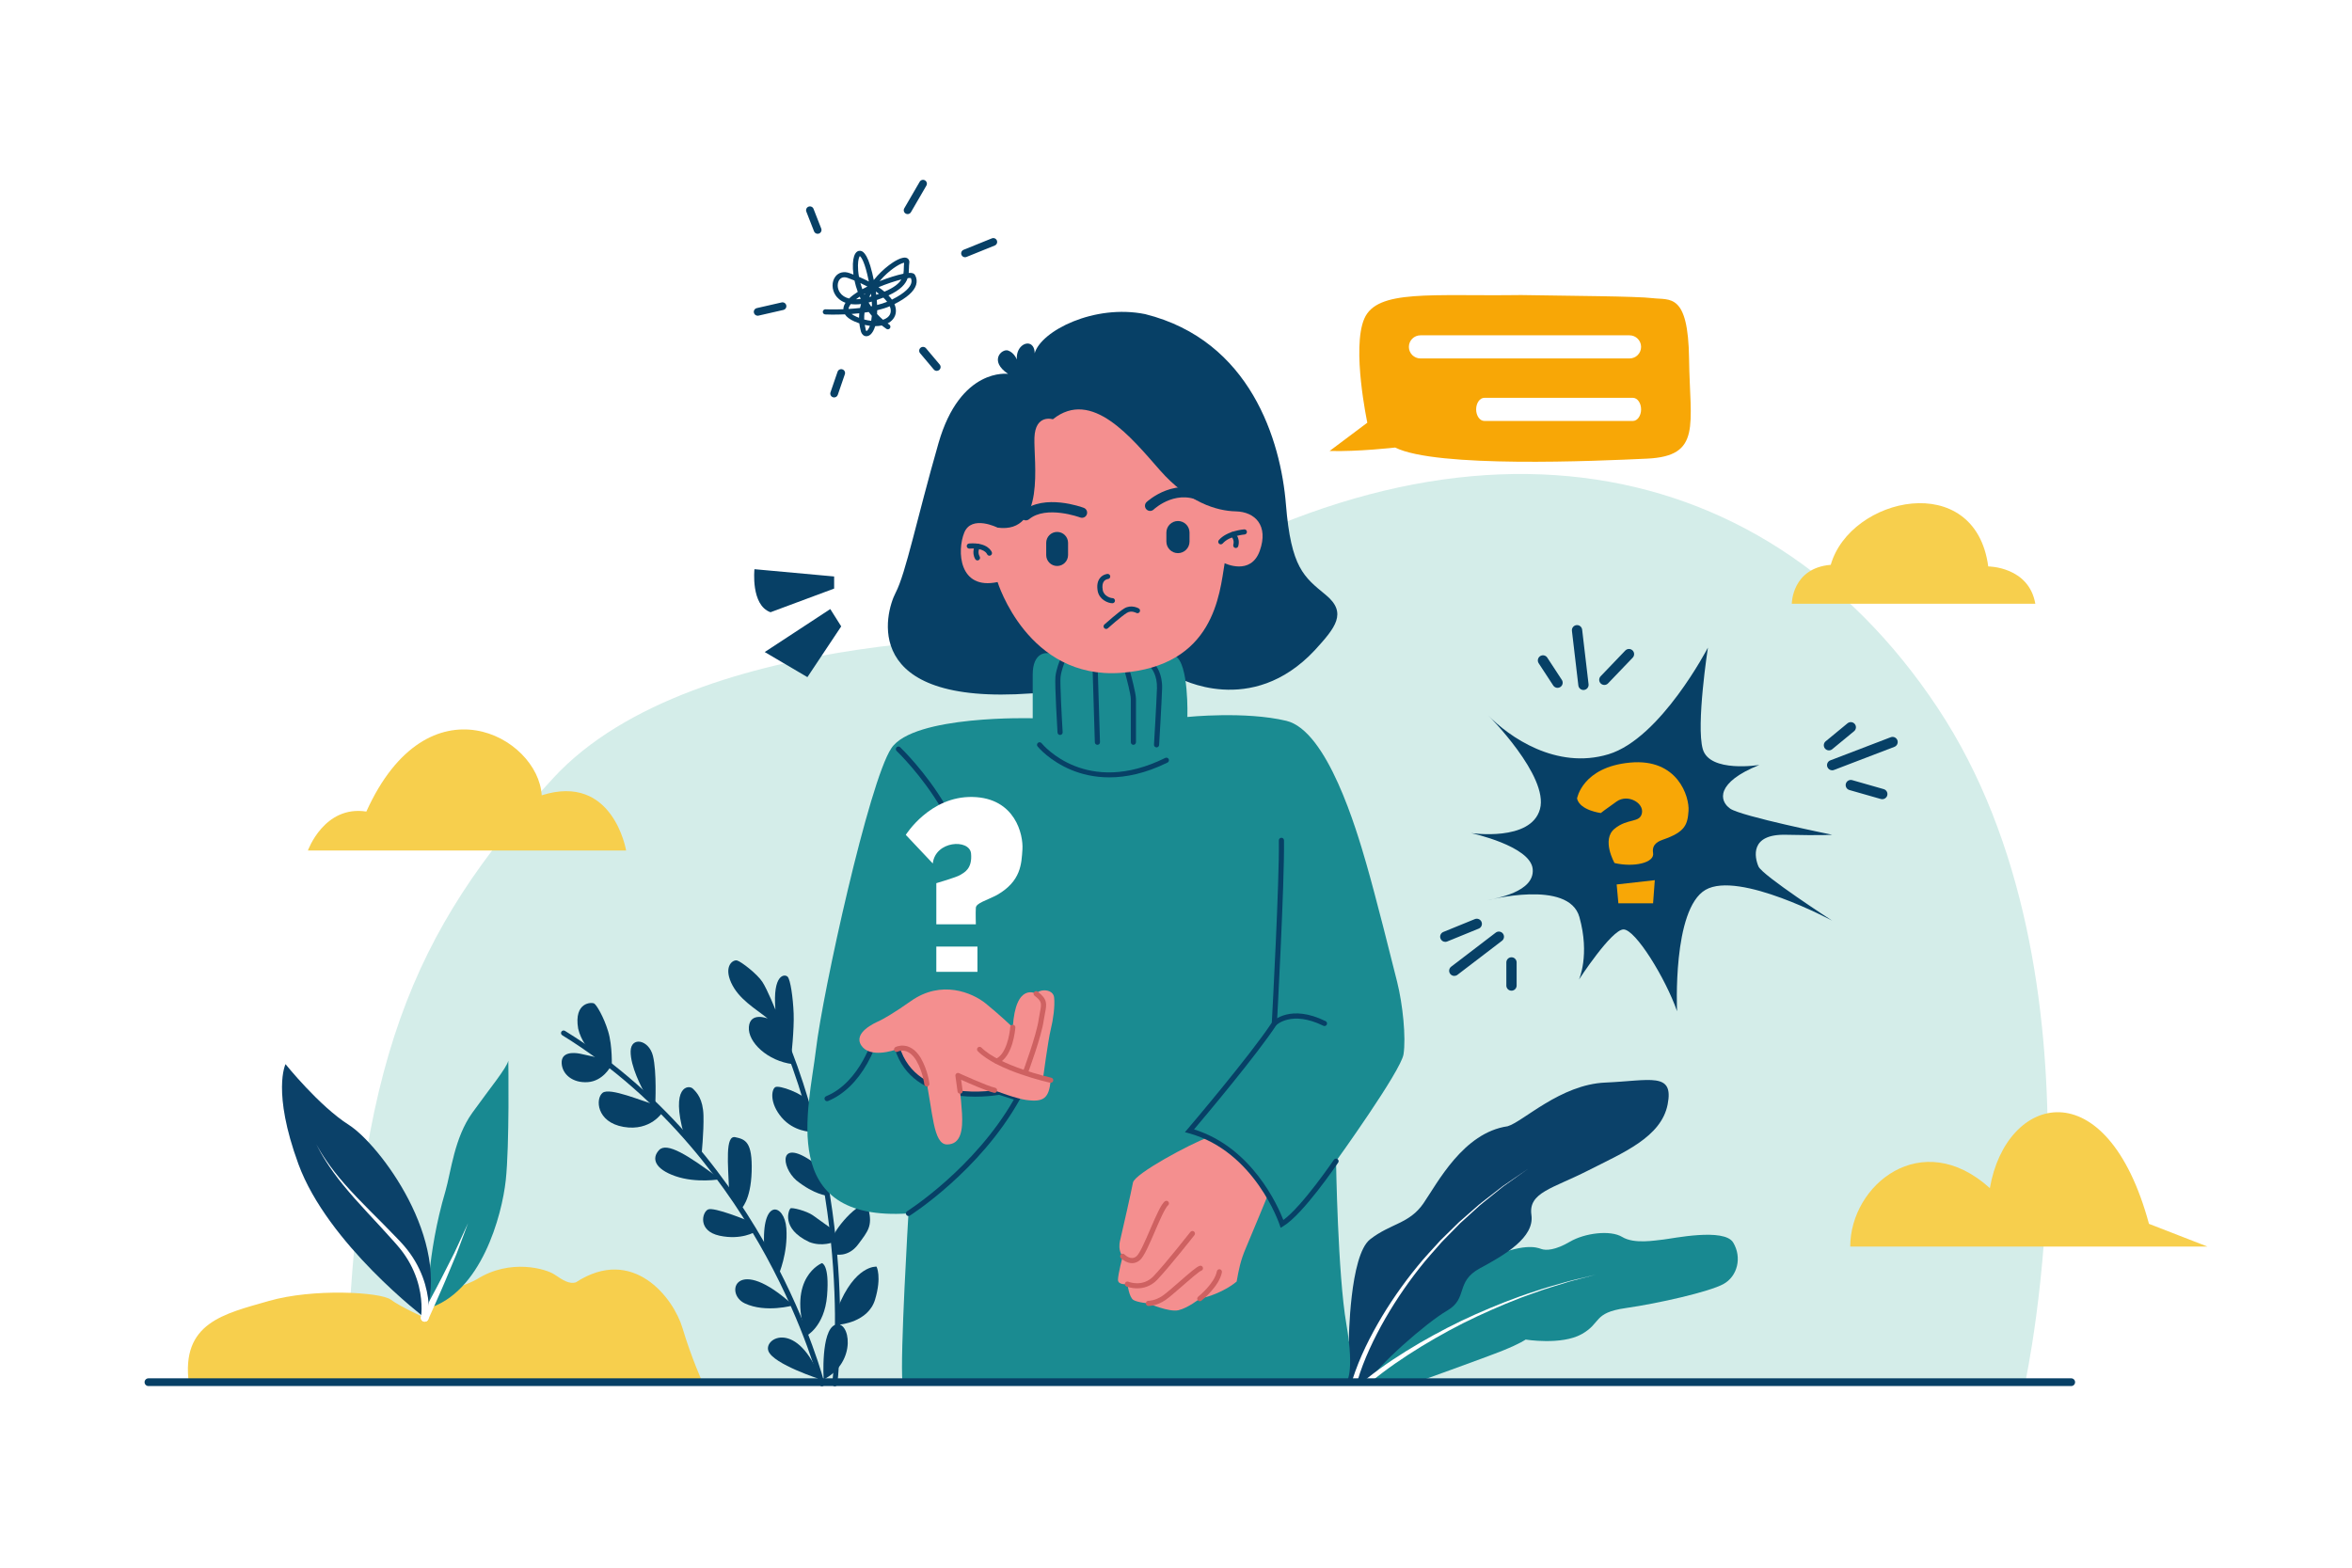 <?xml version="1.0" encoding="utf-8"?>
<!-- Generator: Adobe Illustrator 27.5.0, SVG Export Plug-In . SVG Version: 6.00 Build 0)  -->
<svg version="1.1" xmlns="http://www.w3.org/2000/svg" xmlns:xlink="http://www.w3.org/1999/xlink" x="0px" y="0px"
	 viewBox="0 0 750 500" style="enable-background:new 0 0 750 500;" xml:space="preserve">
<g id="BACKGROUND">
	<rect style="fill:#FFFFFF;" width="750" height="500"/>
</g>
<g id="OBJECTS">
	<g>
		<g>
			<path style="fill:#D4EDE9;" d="M645.714,441.325c0,0,28.69-130.436-27.87-215.604c-56.559-85.167-157.285-100.935-265.124-28.705
				l-15.623,6.245c0,0-115.168-4.508-160.661,44.879c-45.493,49.387-62.706,91.328-65.985,192.152L645.714,441.325z"/>
		</g>
		<g>
			<g>
				<g>
					<path style="fill:#F7CF4D;" d="M224.209,441.325c0,0-3.714-8.138-6.583-17.769c-2.869-9.632-15.779-26.435-34.018-14.55
						c-2.049,0.615-4.099-0.68-6.762-2.492c-2.664-1.811-14.14-5.226-24.796,1.502c-6.558,3.654-15.164,3.654-16.599,12.261
						c0,0-7.582-3.362-10.861-5.779c-3.279-2.418-24.796-3.647-38.936,0.451c-14.14,4.099-28.075,6.849-25.411,26.376H224.209z"/>
				</g>
				<g>
					<path style="fill:#188991;" d="M136.35,417.339c0,0-0.384-16.87,5.711-37.5c1.791-6.285,2.816-16.941,8.554-24.933
						s10.861-14.14,11.476-16.599c0,0,0.41,26.978-0.82,38.182C160.042,387.694,153.439,412.351,136.35,417.339z"/>
				</g>
				<g>
					<path style="fill:#FFFFFF;" d="M134.351,419.727c0,0,0.249-0.456,0.685-1.253c0.435-0.797,1.061-1.935,1.785-3.307
						c0.73-1.371,1.581-2.971,2.494-4.685c0.929-1.707,1.838-3.568,2.784-5.413c0.938-1.849,1.876-3.698,2.757-5.432
						c0.431-0.871,0.804-1.731,1.181-2.538c0.371-0.809,0.723-1.574,1.047-2.281c1.3-2.831,2.166-4.717,2.166-4.717
						s-0.724,1.945-1.81,4.863c-0.272,0.73-0.567,1.522-0.879,2.359c-0.317,0.835-0.627,1.728-0.994,2.63
						c-0.751,1.798-1.551,3.715-2.352,5.633c-0.81,1.914-1.582,3.848-2.385,5.624c-0.787,1.784-1.521,3.451-2.15,4.878
						c-0.624,1.433-1.165,2.611-1.539,3.438c-0.375,0.828-0.589,1.3-0.589,1.3c-0.281,0.619-1.01,0.893-1.629,0.612
						c-0.619-0.28-0.893-1.009-0.612-1.628C134.321,419.784,134.337,419.753,134.351,419.727z"/>
				</g>
				<g>
					<path style="fill:#0B4169;" d="M135.451,420.277c0,0-30.97-23.538-40.302-49.023c-8.47-23.132-4.099-31.853-4.099-31.853
						s10.656,13.319,20.22,19.399C120.833,364.879,144.33,395.618,135.451,420.277z"/>
				</g>
				<g>
					<path style="fill:#FFFFFF;" d="M134.236,420.092c0,0,0.008-0.054,0.024-0.157c0.014-0.114,0.034-0.285,0.062-0.508
						c0.047-0.455,0.098-1.137,0.106-2.014c0.018-1.75-0.143-4.292-0.879-7.244c-0.727-2.949-2.074-6.292-4.198-9.485
						c-1.053-1.619-2.301-3.108-3.693-4.66c-1.361-1.547-2.767-3.081-4.187-4.624c-2.843-3.075-5.722-6.132-8.329-9.083
						c-1.306-1.474-2.536-2.929-3.681-4.326c-0.56-0.708-1.105-1.397-1.633-2.063c-0.507-0.681-0.998-1.339-1.47-1.971
						c-0.912-1.285-1.737-2.47-2.412-3.558c-0.708-1.065-1.234-2.052-1.707-2.838c-0.451-0.799-0.768-1.448-1.001-1.88
						c-0.228-0.435-0.35-0.667-0.35-0.667s0.13,0.227,0.374,0.654c0.25,0.423,0.588,1.059,1.068,1.84
						c0.5,0.768,1.06,1.731,1.805,2.767c0.711,1.058,1.575,2.208,2.529,3.453c0.492,0.611,1.004,1.247,1.533,1.906
						c0.549,0.643,1.116,1.308,1.699,1.992c1.189,1.347,2.464,2.749,3.817,4.168c2.702,2.842,5.682,5.784,8.642,8.759
						c1.474,1.488,2.957,2.992,4.377,4.492c1.418,1.466,2.848,3.047,3.998,4.686c2.359,3.276,3.927,6.776,4.819,9.897
						c0.904,3.125,1.18,5.852,1.231,7.762c0.027,0.957,0,1.715-0.035,2.239c-0.022,0.267-0.04,0.47-0.051,0.608
						c-0.018,0.149-0.027,0.225-0.027,0.225c-0.08,0.675-0.692,1.157-1.366,1.076c-0.674-0.08-1.156-0.692-1.076-1.366
						c0.002-0.013,0.003-0.026,0.006-0.039L134.236,420.092z"/>
				</g>
			</g>
			<g>
				<g>
					<path style="fill:#188991;" d="M450.42,441.325c0,0,23.264-8.343,28.846-10.597c5.582-2.254,7.221-3.484,7.221-3.484
						s11.408,1.846,17.829-1.707c6.421-3.553,3.551-6.831,14.071-8.334c10.52-1.503,26.64-5.191,31.149-7.65
						c4.508-2.459,6.012-8.471,3.143-13.252c-2.869-4.781-19.537-1.23-22.269-0.957c-2.732,0.274-9.29,1.502-13.115-0.82
						c-3.826-2.322-12.022-1.229-16.667,1.503c-4.645,2.732-7.651,2.869-9.154,2.322c-1.503-0.547-5.737-2.049-17.487,3.279
						c-11.75,5.328-40.849,35.383-40.849,35.383v3.825L450.42,441.325z"/>
				</g>
				<g>
					<path style="fill:#0B4169;" d="M430.111,427.727c0,0,0.226-27.327,6.784-32.45c6.558-5.123,12.5-4.918,17.009-11.476
						c4.508-6.558,12.705-22.542,26.845-24.591c4.918-1.434,16.804-13.32,31.149-13.935c14.345-0.615,21.927-3.484,19.878,6.967
						c-2.049,10.451-14.14,15.369-25.411,21.107c-11.271,5.738-19.058,6.967-18.033,14.14c1.025,7.172-8.402,12.705-16.394,17.009
						c-7.992,4.303-3.689,9.569-10.451,13.494c-6.763,3.925-22.747,17.996-25.001,22.846
						C436.486,440.838,419.024,445.217,430.111,427.727z"/>
				</g>
				<g>
					<path style="fill:#FFFFFF;" d="M431.253,440.081c2.289-7.207,5.654-13.849,9.46-20.245c3.84-6.366,8.201-12.406,13.018-18.052
						c1.197-1.417,2.486-2.754,3.724-4.135l1.874-2.055l1.983-1.95l3.971-3.892l4.182-3.661l2.09-1.83
						c0.706-0.598,1.456-1.145,2.181-1.719l4.386-3.407c0.367-0.282,0.727-0.573,1.1-0.846l1.146-0.784l2.291-1.568l4.579-3.135
						l-4.52,3.219l-2.259,1.609l-1.129,0.804c-0.367,0.28-0.722,0.578-1.083,0.866l-4.316,3.482
						c-0.713,0.587-1.451,1.145-2.144,1.755l-2.051,1.864l-4.101,3.726l-3.884,3.95l-1.938,1.977l-1.828,2.079
						c-1.206,1.396-2.463,2.749-3.626,4.179c-4.685,5.7-8.901,11.775-12.586,18.147c-3.643,6.368-6.87,13.095-8.936,20.044
						l-0.018,0.06c-0.129,0.434-0.585,0.681-1.019,0.552c-0.434-0.129-0.681-0.585-0.552-1.019
						C431.25,440.092,431.252,440.084,431.253,440.081z"/>
				</g>
				<g>
					<path style="fill:#FFFFFF;" d="M435.883,439.67c5.318-4.258,10.967-7.905,16.782-11.314c5.826-3.374,11.796-6.496,17.949-9.214
						c6.154-2.706,12.394-5.229,18.797-7.267c3.169-1.115,6.418-1.977,9.642-2.911c1.605-0.494,3.25-0.837,4.879-1.241l4.894-1.175
						l-4.869,1.274c-1.619,0.436-3.255,0.812-4.848,1.339c-3.201,0.999-6.425,1.925-9.565,3.102
						c-6.346,2.163-12.515,4.805-18.586,7.623c-6.07,2.83-11.945,6.058-17.661,9.525c-5.689,3.488-11.267,7.265-16.344,11.502
						l-0.031,0.026c-0.348,0.29-0.865,0.243-1.155-0.104c-0.29-0.347-0.244-0.864,0.104-1.154
						C435.873,439.678,435.88,439.673,435.883,439.67z"/>
				</g>
			</g>
			<g>
				<g>
					<path style="fill:#074066;" d="M262.094,442.145c-0.367,0-0.702-0.248-0.795-0.62c-0.045-0.18-4.64-18.225-17.009-40.871
						c-11.403-20.878-31.937-50.051-65.007-70.476c-0.385-0.238-0.505-0.743-0.266-1.128c0.237-0.386,0.743-0.506,1.128-0.267
						c33.392,20.623,54.109,50.063,65.609,71.13c12.458,22.821,17.09,41.031,17.136,41.213c0.11,0.439-0.157,0.884-0.596,0.993
						C262.226,442.137,262.16,442.145,262.094,442.145z"/>
				</g>
				<g>
					<path style="fill:#074066;" d="M266.194,442.145c-0.034,0-0.068-0.002-0.103-0.007c-0.449-0.056-0.768-0.466-0.711-0.915
						c0.073-0.586,7.036-59.232-19.196-116.831c-0.188-0.411-0.006-0.898,0.406-1.086c0.41-0.19,0.897-0.006,1.086,0.407
						c26.431,58.035,19.404,117.123,19.33,117.713C266.954,441.842,266.601,442.145,266.194,442.145z"/>
				</g>
				<g>
					<path style="fill:#074066;" d="M261.726,439.969c0,0-15.205-4.869-16.709-9.104
						C243.514,426.631,254.39,420.793,261.726,439.969z"/>
				</g>
				<g>
					<path style="fill:#074066;" d="M262.641,439.969c0,0-0.956-15.661,3.689-17.437
						C270.974,420.756,273.571,434.318,262.641,439.969z"/>
				</g>
				<g>
					<path style="fill:#074066;" d="M257.03,426.136c0,0,5.885-2.92,6.704-12.893s-1.64-10.383-1.64-10.383
						S250.874,407.335,257.03,426.136z"/>
				</g>
				<g>
					<path style="fill:#074066;" d="M252.957,416.332c0,0-8.76,2.513-15.454-0.63C230.809,412.559,234.804,399.748,252.957,416.332z
						"/>
				</g>
				<g>
					<path style="fill:#074066;" d="M248.296,406.514c0,0,3.006-6.797,2.459-14.721c-0.547-7.924-8.083-10.03-7.048,6.119
						L248.296,406.514z"/>
				</g>
				<g>
					<path style="fill:#074066;" d="M240.79,392.881c0,0-4.38,2.737-11.348,1.234c-6.967-1.503-5.602-7.418-3.689-8.354
						c1.913-0.936,12.915,3.646,12.915,3.646L240.79,392.881z"/>
				</g>
				<g>
					<path style="fill:#074066;" d="M236.259,385.636c0,0,3.157-2.586,3.43-12.013c0.273-9.427-1.992-10.245-5.231-10.929
						c-3.24-0.684-2.318,8.404-1.959,17.385L236.259,385.636z"/>
				</g>
				<g>
					<path style="fill:#074066;" d="M229.641,376.101c0,0-7.575,1.346-14.27-0.976c-6.695-2.322-7.65-5.737-5.191-8.333
						C212.639,364.197,219.319,368.333,229.641,376.101z"/>
				</g>
				<g>
					<path style="fill:#074066;" d="M223.692,368.425c0,0,0.766-7.372,0.629-12.631c-0.137-5.259-2.12-7.377-3.417-8.607
						c-1.297-1.23-7.188-0.902-2.808,14.679L223.692,368.425z"/>
				</g>
				<g>
					<path style="fill:#074066;" d="M208.944,352.322c0,0,0.553-10.395-0.744-15.586c-1.298-5.191-7.036-6.217-7.104-1.435
						c-0.068,4.782,3.376,11.423,5.001,14.318L208.944,352.322z"/>
				</g>
				<g>
					<path style="fill:#074066;" d="M211.313,354.663c0,0-3.797,6.255-12.472,4.752c-8.675-1.503-9.016-9.017-6.694-10.861
						c2.322-1.844,12.76,2.756,16.797,3.769L211.313,354.663z"/>
				</g>
				<g>
					<path style="fill:#074066;" d="M195.07,340.2c0,0,0.287-6.539-1.147-11.252c-1.434-4.713-3.688-8.402-4.439-8.88
						c-0.752-0.478-6.558-0.547-5.123,7.992c0.888,3.894,3.541,6.817,3.541,6.817L195.07,340.2z"/>
				</g>
				<g>
					<path style="fill:#074066;" d="M194.675,340.2c0,0-2.39,4.595-7.24,4.937c-4.85,0.342-8.197-2.526-8.334-6.079
						c-0.137-3.553,3.688-3.416,5.806-3.006c2.118,0.41,6.562,1.473,6.562,1.473L194.675,340.2z"/>
				</g>
				<g>
					<path style="fill:#074066;" d="M267.717,422.464c0,0,9.133-0.699,11.318-7.966c2.185-7.268,0.478-10.512,0.478-10.512
						s-6.911-0.661-12.421,13.297L267.717,422.464z"/>
				</g>
				<g>
					<path style="fill:#074066;" d="M266.201,400.046c0,0,4.189,1.174,7.419-3.13c3.23-4.303,4.596-5.916,3.366-11.155
						c-1.23-5.239-10.943,6.181-11.312,8.805c-0.369,2.623,0,0.369,0,0.369L266.201,400.046z"/>
				</g>
				<g>
					<path style="fill:#074066;" d="M265.392,392.048c0,0-4.117-2.987-6.166-4.422c-2.049-1.435-6.694-2.602-7.172-2.223
						c-0.479,0.379-3.211,6.404,6.011,10.735c4.098,1.599,7.773,0,7.773,0L265.392,392.048z"/>
				</g>
				<g>
					<path style="fill:#074066;" d="M263.734,381.342c0,0-4.03-0.279-9.768-4.853c-4.986-4.369-5.807-13.932,5.738-5.531
						C267.696,377.517,263.734,381.342,263.734,381.342z"/>
				</g>
				<g>
					<path style="fill:#074066;" d="M258.679,360.986c0,0-5.533,0-9.426-4.576c-3.894-4.576-3.279-8.877-2.049-9.664
						c1.23-0.787,8.769,2.083,10.259,4.268C258.953,353.199,260.114,359.961,258.679,360.986z"/>
				</g>
				<g>
					<path style="fill:#074066;" d="M252.304,337.026c0,0,0.979-8.692,0.774-13.815c-0.205-5.123-1.024-10.724-1.912-11.681
						c-0.889-0.956-4.849-0.956-3.894,10.519c0,0-2.528-6.353-4.167-8.88c-1.639-2.527-6.762-6.489-8.06-6.831
						s-4.304,1.707-1.913,7.036c2.391,5.328,7.836,8.371,11.681,11.476c0,0-5.601-2.254-6.011,2.664
						c-0.41,4.918,6.071,10.929,13.999,11.886L252.304,337.026z"/>
				</g>
			</g>
		</g>
		<g>
			<g>
				<path style="fill:#F7CF4D;" d="M199.653,271.262H98.183c0,0,5.177-14.496,18.637-12.425
					c19.673-43.487,54.877-23.814,55.912-5.177C195.511,246.412,199.653,271.262,199.653,271.262z"/>
			</g>
			<g>
				<path style="fill:#F7CF4D;" d="M571.364,192.57h77.656c-2.071-11.907-15.014-11.907-15.014-11.907
					c-4.142-31.062-44.005-22.261-50.217-0.518C571.364,181.181,571.364,192.57,571.364,192.57z"/>
			</g>
			<g>
				<path style="fill:#F7CF4D;" d="M590.002,397.581h113.895l-18.637-7.248c-13.46-49.7-45.558-41.416-50.735-11.389
					C612.781,359.271,590.002,377.909,590.002,397.581z"/>
			</g>
		</g>
	</g>
	<g>
		<g>
			<g>
				<path style="fill:#074066;" d="M534.781,322.528c0,0-1.571-32.583,9.085-38.731c10.656-6.148,40.37,9.836,40.37,9.836
					s-22.269-14.413-23.498-17.282c-1.229-2.869-2.869-10.382,8.744-10.109c11.613,0.273,14.755-0.007,14.755-0.007
					s-28.963-5.868-32.515-8.327c-3.552-2.459-4.644-8.334,9.291-13.935c0,0-15.849,2.596-18.034-5.055
					c-2.185-7.65,1.64-32.378,1.64-32.378s-15.028,28.962-31.695,34.018c-16.667,5.055-31.831-5.601-38.389-12.432
					c0,0,19.399,19.399,16.53,29.919c-2.869,10.52-21.995,7.651-21.995,7.651s18.99,4.098,19.673,11.476
					c0.683,7.377-11.75,9.29-14.482,9.973c0,0,25.957-6.831,29.372,5.328c3.416,12.159-0.136,19.946-0.136,19.946
					s10.382-15.984,14.208-15.984C521.529,296.434,531.094,312.008,534.781,322.528z"/>
			</g>
			<g>
				<g>
					<polygon style="fill:#F8A706;" points="516.065,288.1 527.131,288.1 527.678,280.723 515.518,282.09 					"/>
				</g>
				<g>
					<path style="fill:#F8A706;" d="M514.836,275.258c0,0-4.234-7.445,0-10.929c4.235-3.484,8.128-1.742,8.743-5.021
						s-4.542-6.148-8.06-3.689c-3.518,2.459-5.055,3.689-5.055,3.689s-6.66-0.824-7.582-4.613c0,0,1.639-10.039,16.906-11.474
						c15.267-1.434,18.956,10.964,18.648,15.369c-0.307,4.406-1.025,6.763-8.197,9.222c-0.717,0.307-3.654,1.093-3.108,4.235
						C527.678,275.19,520.983,276.693,514.836,275.258z"/>
				</g>
			</g>
			<g>
				<g>
					<path style="fill:#074066;" d="M600.221,254.904c-0.149,0-0.301-0.021-0.451-0.064l-10.041-2.869
						c-0.87-0.249-1.374-1.156-1.125-2.027c0.249-0.87,1.156-1.376,2.027-1.126l10.041,2.869c0.87,0.249,1.374,1.156,1.125,2.027
						C601.591,254.434,600.934,254.904,600.221,254.904z"/>
				</g>
				<g>
					<path style="fill:#074066;" d="M584.236,245.681c-0.66,0-1.281-0.401-1.531-1.053c-0.323-0.846,0.099-1.794,0.945-2.117
						l19.263-7.377c0.841-0.324,1.792,0.098,2.117,0.945c0.323,0.846-0.099,1.794-0.945,2.117l-19.263,7.377
						C584.63,245.646,584.431,245.681,584.236,245.681z"/>
				</g>
				<g>
					<path style="fill:#074066;" d="M583.212,239.328c-0.473,0-0.942-0.204-1.266-0.597c-0.576-0.699-0.476-1.732,0.223-2.308
						l6.967-5.738c0.698-0.575,1.732-0.475,2.308,0.223c0.576,0.699,0.476,1.732-0.223,2.308l-6.967,5.738
						C583.949,239.206,583.579,239.328,583.212,239.328z"/>
				</g>
				<g>
					<path style="fill:#074066;" d="M511.59,218.46c-0.408,0-0.816-0.151-1.134-0.456c-0.654-0.626-0.676-1.664-0.05-2.318
						l7.855-8.197c0.628-0.654,1.665-0.675,2.318-0.049c0.654,0.626,0.676,1.664,0.05,2.318l-7.855,8.197
						C512.451,218.29,512.021,218.46,511.59,218.46z"/>
				</g>
				<g>
					<path style="fill:#074066;" d="M504.928,220.065c-0.82,0-1.527-0.614-1.626-1.448l-2.049-17.419
						c-0.106-0.899,0.537-1.714,1.437-1.82c0.894-0.105,1.713,0.537,1.82,1.436l2.049,17.419c0.106,0.899-0.537,1.714-1.437,1.82
						C505.057,220.062,504.992,220.065,504.928,220.065z"/>
				</g>
				<g>
					<path style="fill:#074066;" d="M496.667,219.382c-0.535,0-1.059-0.261-1.374-0.742l-4.645-7.104
						c-0.496-0.758-0.283-1.774,0.475-2.269c0.758-0.496,1.774-0.283,2.269,0.475l4.645,7.104c0.496,0.758,0.283,1.774-0.475,2.269
						C497.285,219.296,496.974,219.382,496.667,219.382z"/>
				</g>
				<g>
					<path style="fill:#074066;" d="M460.872,300.397c-0.647,0-1.259-0.385-1.519-1.021c-0.343-0.838,0.06-1.796,0.898-2.137
						l10.041-4.099c0.838-0.346,1.796,0.06,2.137,0.898c0.343,0.838-0.06,1.796-0.898,2.137l-10.041,4.098
						C461.288,300.358,461.078,300.397,460.872,300.397z"/>
				</g>
				<g>
					<path style="fill:#074066;" d="M463.741,311.257c-0.493,0-0.981-0.222-1.303-0.644c-0.55-0.72-0.412-1.748,0.307-2.298
						l14.209-10.861c0.719-0.549,1.749-0.412,2.298,0.307c0.55,0.72,0.412,1.748-0.307,2.298l-14.209,10.861
						C464.439,311.148,464.088,311.257,463.741,311.257z"/>
				</g>
				<g>
					<path style="fill:#074066;" d="M481.978,315.971c-0.905,0-1.639-0.734-1.639-1.639v-7.377c0-0.905,0.734-1.639,1.639-1.639
						c0.905,0,1.639,0.734,1.639,1.639v7.377C483.618,315.237,482.884,315.971,481.978,315.971z"/>
				</g>
			</g>
		</g>
		<g>
			<g>
				<path style="fill:#F8A706;" d="M423.985,143.833l12.023-9.017c0,0-5.055-23.771-0.957-33.198
					c4.099-9.426,21.313-7.104,50.003-7.514c15.574,0.273,36.856,0.361,41.941,0.989c5.534,0.683,11.338-1.808,11.612,19.367
					s4.1,30.998-13.387,31.817c-16.458,0.771-67.216,3.02-80.331-3.538C444.887,142.74,432.865,144.107,423.985,143.833z"/>
			</g>
			<g>
				<path style="fill:#FFFFFF;" d="M449.259,110.635c0,2.037,1.651,3.689,3.689,3.689h66.67c2.037,0,3.689-1.651,3.689-3.689l0,0
					c0-2.037-1.651-3.689-3.689-3.689h-66.67C450.91,106.947,449.259,108.598,449.259,110.635L449.259,110.635z"/>
			</g>
			<g>
				<path style="fill:#FFFFFF;" d="M470.709,130.572c0,2.037,1.173,3.689,2.62,3.689h47.357c1.447,0,2.62-1.651,2.62-3.689l0,0
					c0-2.037-1.173-3.689-2.62-3.689h-47.357C471.882,126.884,470.709,128.535,470.709,130.572L470.709,130.572z"/>
			</g>
		</g>
	</g>
	<g>
		<g>
			<g>
				<path style="fill:#074066;" d="M375.828,216.172c0,0,23.156,12.91,43.444-8.812c6.558-7.172,10.451-11.886,3.484-17.624
					c-6.967-5.738-11.066-8.607-12.705-28.894s-11.271-52.256-44.879-60.658c-16.189-3.279-33.198,5.328-35.247,12.5
					c0,0,0.137-2.391-1.571-3.005c-1.707-0.615-4.371,1.298-4.098,4.986c0,0-0.82-2.186-2.801-2.869
					c-1.98-0.683-6.217,3.279,0,7.446c0,0-15.233-2.186-22.2,22.132c-6.967,24.318-10.383,41.395-13.662,47.679
					c-3.279,6.285-11.613,36.067,43.171,32.105C360.732,219.929,375.828,216.172,375.828,216.172z"/>
			</g>
			<g>
				<g>
					<path style="fill:#1A8B91;" d="M333.613,208.317c0,0-4.303-0.274-4.303,6.831c0,7.104,0,13.935,0,13.935
						s-37.979-1.093-45.083,9.563s-21.858,77.598-24.044,96.178c-2.186,18.58-12.568,54.921,29.509,52.188
						c0,0-2.733,45.629-1.913,53.826h141.535c0,0,2.732-2.731,0-18.579c-2.732-15.848-3.279-51.915-3.279-51.915
						s20.697-28.758,21.516-34.086c0.82-5.328-0.205-15.779-2.049-23.156c-1.844-7.377-6.763-27.05-9.836-37.706
						c-3.074-10.656-12.364-42.351-25.479-45.493c-13.115-3.142-31.559-1.229-31.559-1.229s0.547-17.351-3.962-19.468
						C370.159,207.087,333.613,208.317,333.613,208.317z"/>
				</g>
				<g>
					<path style="fill:#074066;" d="M368.801,238.372c-0.016,0-0.033,0-0.05-0.002c-0.452-0.027-0.796-0.415-0.769-0.867
						c0.008-0.135,0.813-13.564,0.947-18.009c0.123-4.087-1.68-6.21-1.698-6.231c-0.295-0.34-0.263-0.857,0.076-1.155
						c0.339-0.297,0.853-0.268,1.152,0.068c0.092,0.103,2.253,2.588,2.109,7.367c-0.135,4.469-0.941,17.922-0.949,18.058
						C369.592,238.037,369.231,238.372,368.801,238.372z"/>
				</g>
				<g>
					<path style="fill:#074066;" d="M361.415,237.552c-0.453,0-0.82-0.367-0.82-0.82v-13.798c0-1.366-1.261-6.242-1.747-8.006
						c-0.121-0.436,0.136-0.888,0.572-1.008c0.437-0.122,0.888,0.136,1.008,0.572c0.185,0.671,1.806,6.607,1.806,8.441v13.798
						C362.235,237.185,361.868,237.552,361.415,237.552z"/>
				</g>
				<g>
					<path style="fill:#074066;" d="M349.939,237.552c-0.441,0-0.805-0.351-0.819-0.794l-0.685-22.394
						c-0.014-0.453,0.342-0.831,0.794-0.845c0.459-0.037,0.831,0.341,0.845,0.794l0.685,22.394c0.014,0.453-0.342,0.83-0.794,0.844
						C349.956,237.552,349.947,237.552,349.939,237.552z"/>
				</g>
				<g>
					<path style="fill:#074066;" d="M338.038,234.41c-0.43,0-0.791-0.335-0.817-0.77c-0.039-0.634-0.943-15.538-0.664-17.906
						c0.283-2.41,1.351-4.965,1.397-5.073c0.175-0.417,0.654-0.616,1.073-0.437c0.417,0.175,0.613,0.656,0.438,1.073
						c-0.01,0.024-1.023,2.453-1.279,4.628c-0.217,1.846,0.412,13.341,0.672,17.614c0.028,0.452-0.316,0.84-0.768,0.868
						C338.071,234.41,338.054,234.41,338.038,234.41z"/>
				</g>
				<g>
					<path style="fill:#F48F8F;" d="M319.063,347.666c0,0-10.63,4.74-24.441-2.48c0,0-9.85-7.493-9.303-14.597
						c0.547-7.104,27.706,3.894,30.603,5.601C318.818,337.897,319.063,347.666,319.063,347.666z"/>
				</g>
				<g>
					<path style="fill:#074066;" d="M353.73,247.932c-4.907,0-8.963-1.067-12.062-2.347c-6.976-2.881-10.655-7.326-10.807-7.515
						c-0.286-0.351-0.233-0.866,0.117-1.152c0.349-0.286,0.866-0.234,1.153,0.116c0.576,0.703,14.403,17.089,39.44,4.702
						c0.405-0.201,0.897-0.035,1.098,0.371c0.201,0.406,0.034,0.897-0.371,1.098C365.22,246.707,358.987,247.932,353.73,247.932z"/>
				</g>
				<g>
					<path style="fill:#F48F8F;" d="M404.346,381.036c0,0-5.498,13.353-7.137,17.178c-1.639,3.826-2.186,6.694-2.869,10.519
						c0,0-4.235,3.826-11.749,5.465c0,0-3.826,3.006-6.831,3.689c-3.005,0.683-9.563-2.186-9.563-2.186s-3.417-0.273-4.782-1.093
						s-1.912-5.055-1.912-5.055s-3.006,0.411-3.006-1.366s1.503-7.514,1.503-7.514s-1.639-1.64-0.82-5.055
						c0.82-3.415,3.553-15.574,4.098-18.443c0.546-2.869,18.34-12.381,23.856-14.387
						C385.135,362.788,400.124,372.42,404.346,381.036z"/>
				</g>
				<g>
					<path style="fill:#074066;" d="M408.362,391.59l-0.32-0.976c-0.077-0.234-7.915-23.425-28.946-29.179l-1.245-0.341l0.837-0.981
						c0.199-0.234,19.898-23.378,26.868-33.956c0.186-3.428,2.435-45.27,2.241-58.126c-0.006-0.453,0.355-0.825,0.807-0.833
						c0.005,0,0.009,0,0.013,0c0.448,0,0.813,0.359,0.82,0.807c0.203,13.399-2.231,58.012-2.256,58.461l-0.012,0.219l-0.12,0.184
						c-6.114,9.351-22.449,28.794-26.294,33.342c18.459,5.747,26.712,24.351,28.477,28.889c6.056-4.416,16.022-19.063,16.127-19.217
						c0.255-0.375,0.765-0.471,1.139-0.219c0.375,0.255,0.472,0.764,0.219,1.139c-0.456,0.672-11.24,16.518-17.471,20.257
						L408.362,391.59z"/>
				</g>
				<g>
					<path style="fill:#074066;" d="M422.345,327.241c-0.121,0-0.244-0.026-0.36-0.084c-10.205-5.005-14.985-0.216-15.032-0.167
						c-0.314,0.326-0.832,0.337-1.159,0.022c-0.326-0.314-0.336-0.832-0.022-1.159c0.226-0.235,5.669-5.697,16.936-0.167
						c0.407,0.199,0.574,0.69,0.375,1.097C422.938,327.073,422.648,327.241,422.345,327.241z"/>
				</g>
				<g>
					<path style="fill:#074066;" d="M300.826,258.182c-0.282,0-0.556-0.145-0.708-0.406c-6.216-10.627-14.122-18.188-14.201-18.263
						c-0.328-0.312-0.342-0.831-0.03-1.159c0.312-0.328,0.83-0.342,1.159-0.03c0.08,0.077,8.15,7.788,14.488,18.625
						c0.229,0.391,0.097,0.893-0.294,1.121C301.109,258.146,300.966,258.182,300.826,258.182z"/>
				</g>
				<g>
					<path style="fill:#074066;" d="M289.693,387.831c-0.273,0-0.539-0.136-0.695-0.384c-0.241-0.384-0.124-0.889,0.259-1.13
						c0.215-0.135,21.415-13.603,34.032-35.617l-4.698-1.516c-2.589,0.447-27.468,4.204-33.271-14.739l-5.503-2.695
						c-0.453,1.409-1.467,4.216-3.225,7.351c-3.286,5.861-7.624,10.029-12.545,12.055c-0.419,0.17-0.898-0.028-1.07-0.446
						c-0.172-0.419,0.027-0.898,0.446-1.07c11.091-4.567,15.055-19.115,15.094-19.26l0.256-0.966l7.917,3.878l0.101,0.348
						c5.466,18.87,31.435,13.948,31.698,13.898l0.208-0.042l7.002,2.26l-0.486,0.872c-12.76,22.907-34.863,36.939-35.085,37.079
						C289.992,387.791,289.842,387.831,289.693,387.831z"/>
				</g>
				<g>
					<path style="fill:#F48F8F;" d="M322.957,327.651c0,0-4.303-4.098-8.607-7.582c-4.303-3.484-14.14-7.65-23.839-0.82
						c-5.191,3.689-9.017,5.874-10.246,6.421c-1.23,0.547-8.333,3.689-5.601,7.787c2.732,4.099,10.247,1.64,11.613,1.094
						c1.366-0.547,6.558-1.094,8.88,9.29c2.322,10.383,2.322,21.175,6.831,21.175c4.508,0,5.056-4.782,4.782-9.836
						c-0.274-5.054-1.23-12.022-1.23-12.022s15.847,6.831,21.585,7.65c5.738,0.82,7.378-0.547,7.924-6.285l-2.459-0.546
						c0,0,1.639-12.296,2.459-15.574c0.82-3.279,1.366-7.513,1.093-10.246c-0.273-2.733-4.508-2.869-5.738-1.23
						C330.403,316.927,323.845,313.101,322.957,327.651z"/>
				</g>
				<g>
					<path style="fill:#CE6161;" d="M361.003,402.874c-1.504,0-2.874-0.903-3.586-1.625c-0.318-0.322-0.315-0.841,0.007-1.159
						c0.321-0.318,0.84-0.314,1.158,0.006c0.219,0.219,2.176,2.077,3.886,0.519c1.051-0.96,2.781-4.984,4.308-8.534
						c2.089-4.857,3.442-7.879,4.623-8.9c0.342-0.296,0.861-0.259,1.156,0.085c0.296,0.343,0.258,0.86-0.085,1.156
						c-0.982,0.848-2.686,4.81-4.189,8.307c-1.747,4.063-3.397,7.899-4.708,9.097C362.736,402.588,361.848,402.874,361.003,402.874z
						"/>
				</g>
				<g>
					<path style="fill:#CE6161;" d="M362.605,410.903c-1.958,0-3.391-0.582-3.419-0.594c-0.418-0.174-0.614-0.655-0.44-1.073
						c0.175-0.417,0.655-0.613,1.072-0.439c0.203,0.082,4.603,1.828,8.038-1.789c3.823-4.024,11.654-13.982,11.733-14.082
						c0.279-0.355,0.793-0.419,1.151-0.138c0.355,0.279,0.418,0.795,0.138,1.151c-0.323,0.411-7.957,10.118-11.833,14.198
						C366.948,410.343,364.525,410.903,362.605,410.903z"/>
				</g>
				<g>
					<path style="fill:#CE6161;" d="M366.228,416.521c-0.029,0-0.047,0-0.054,0c-0.453-0.014-0.809-0.391-0.796-0.844
						c0.013-0.452,0.393-0.78,0.839-0.796c0.036,0.004,2.153,0.018,4.534-1.631c1.114-0.771,3.177-2.572,5.172-4.313
						c3.462-3.022,5.634-4.891,6.613-5.217c0.434-0.145,0.893,0.089,1.037,0.518c0.143,0.43-0.089,0.894-0.518,1.037
						c-0.716,0.239-3.802,2.931-6.053,4.897c-2.123,1.852-4.128,3.602-5.317,4.426C369.024,416.441,366.626,416.521,366.228,416.521
						z"/>
				</g>
				<g>
					<path style="fill:#CE6161;" d="M382.591,415.018c-0.242,0-0.482-0.107-0.644-0.311c-0.281-0.355-0.22-0.871,0.134-1.151
						c0.052-0.042,5.201-4.152,5.952-8.084c0.085-0.445,0.516-0.734,0.959-0.652c0.445,0.085,0.736,0.515,0.652,0.959
						c-0.867,4.535-6.315,8.88-6.546,9.063C382.948,414.961,382.769,415.018,382.591,415.018z"/>
				</g>
				<g>
					<path style="fill:#CE6161;" d="M335.049,345.343c-0.058,0-0.118-0.006-0.177-0.019c-0.682-0.15-16.77-3.744-23.082-10.057
						c-0.32-0.32-0.32-0.839,0-1.159c0.32-0.32,0.839-0.32,1.159,0c5.977,5.977,22.113,9.579,22.275,9.615
						c0.442,0.097,0.722,0.535,0.624,0.977C335.765,345.082,335.426,345.343,335.049,345.343z"/>
				</g>
				<g>
					<path style="fill:#CE6161;" d="M326.984,342.854c-0.095,0-0.192-0.017-0.287-0.052c-0.424-0.158-0.64-0.63-0.481-1.054
						c0.044-0.116,4.351-11.692,5.013-16.731c0.13-0.855,0.271-1.578,0.395-2.214c0.538-2.757,0.666-3.412-1.717-5.223
						c-0.361-0.274-0.431-0.788-0.157-1.148c0.274-0.361,0.788-0.431,1.149-0.157c3.196,2.428,2.89,3.996,2.335,6.842
						c-0.121,0.617-0.257,1.318-0.381,2.13c-0.685,5.208-4.921,16.592-5.101,17.074
						C327.629,342.651,327.317,342.854,326.984,342.854z"/>
				</g>
				<g>
					<path style="fill:#CE6161;" d="M317.799,339.286c-0.327,0-0.635-0.196-0.763-0.518c-0.167-0.421,0.039-0.897,0.46-1.064
						c3.326-1.317,4.479-7.744,4.642-10.109c0.031-0.452,0.431-0.797,0.874-0.761c0.452,0.03,0.793,0.422,0.762,0.873
						c-0.026,0.389-0.707,9.556-5.674,11.522C318.001,339.268,317.899,339.286,317.799,339.286z"/>
				</g>
				<g>
					<path style="fill:#CE6161;" d="M295.549,346.531c-0.415,0-0.772-0.315-0.815-0.737c-0.004-0.038-0.41-3.806-2.545-7.559
						c-2.756-4.455-5.761-2.895-5.888-2.826c-0.398,0.215-0.895,0.069-1.111-0.33c-0.216-0.398-0.068-0.896,0.33-1.111
						c0.044-0.026,4.501-2.353,8.078,3.431c2.329,4.093,2.75,8.064,2.767,8.232c0.045,0.45-0.283,0.851-0.733,0.896
						C295.604,346.529,295.577,346.531,295.549,346.531z"/>
				</g>
				<g>
					<path style="fill:#CE6161;" d="M306.153,348.828c-0.403,0-0.754-0.298-0.811-0.708l-0.684-4.986
						c-0.041-0.296,0.083-0.592,0.323-0.769c0.241-0.179,0.559-0.211,0.831-0.087c0.09,0.042,9.031,4.135,11.508,4.656
						c0.443,0.093,0.727,0.527,0.634,0.971c-0.093,0.443-0.528,0.728-0.971,0.633c-2.062-0.433-7.842-2.966-10.499-4.157
						l0.482,3.517c0.062,0.448-0.252,0.862-0.701,0.924C306.228,348.825,306.19,348.828,306.153,348.828z"/>
				</g>
			</g>
			<g>
				<g>
					<path style="fill:#F48F8F;" d="M318.107,185.638c0,0,9.564,31.149,39.346,28.963c29.782-2.186,31.422-25.138,33.061-34.974
						c0,0,8.334,4.099,11.203-3.962c2.869-8.061-1.503-12.432-7.65-12.569c-6.148-0.137-15.164-2.869-24.181-13.115
						c-9.017-10.246-21.723-26.231-34.154-16.258c0,0-5.6-1.775-5.874,5.875c-0.274,7.65,3.686,30.739-11.75,28.689
						c0,0-8.265-4.167-10.622,1.571C305.128,175.597,305.674,188.302,318.107,185.638z"/>
				</g>
				<g>
					<path style="fill:#074066;" d="M379.311,172.728c0,2.037-1.651,3.689-3.689,3.689l0,0c-2.037,0-3.689-1.651-3.689-3.689v-2.869
						c0-2.037,1.651-3.689,3.689-3.689l0,0c2.037,0,3.689,1.651,3.689,3.689V172.728z"/>
				</g>
				<g>
					<path style="fill:#074066;" d="M340.581,177.031c0,1.924-1.559,3.484-3.484,3.484l0,0c-1.924,0-3.484-1.56-3.484-3.484v-3.894
						c0-1.924,1.559-3.484,3.484-3.484l0,0c1.924,0,3.484,1.56,3.484,3.484V177.031z"/>
				</g>
				<g>
					<path style="fill:#074066;" d="M366.744,162.957c-0.434,0-0.868-0.171-1.19-0.511c-0.621-0.656-0.596-1.69,0.058-2.313
						c0.096-0.091,9.655-9.003,20.315-2.247c0.765,0.485,0.992,1.498,0.508,2.263c-0.485,0.764-1.498,0.991-2.262,0.507
						c-8.474-5.372-15.986,1.557-16.302,1.855C367.553,162.809,367.148,162.957,366.744,162.957z"/>
				</g>
				<g>
					<path style="fill:#074066;" d="M327.124,165.965c-0.472,0-0.941-0.203-1.265-0.595c-0.577-0.698-0.478-1.731,0.22-2.308
						c6.935-5.73,19.008-1.283,19.519-1.09c0.847,0.319,1.274,1.263,0.957,2.11c-0.318,0.847-1.262,1.276-2.111,0.959
						c-0.107-0.04-10.807-3.971-16.277,0.549C327.862,165.842,327.492,165.965,327.124,165.965z"/>
				</g>
				<g>
					<path style="fill:#074066;" d="M315.512,177.236c-0.331,0-0.642-0.202-0.766-0.528c-0.049-0.114-0.957-2.072-5.595-1.729
						c-0.46,0.029-0.845-0.305-0.879-0.756c-0.034-0.452,0.305-0.845,0.756-0.879c6.019-0.449,7.206,2.661,7.254,2.794
						c0.153,0.426-0.068,0.896-0.494,1.049C315.697,177.221,315.604,177.236,315.512,177.236z"/>
				</g>
				<g>
					<path style="fill:#074066;" d="M311.698,178.739c-0.281,0-0.555-0.145-0.708-0.405c-1.31-2.232-0.056-4.438-0.002-4.53
						c0.228-0.391,0.73-0.523,1.121-0.296c0.39,0.227,0.523,0.727,0.298,1.117c-0.039,0.068-0.819,1.49-0.004,2.88
						c0.229,0.39,0.098,0.893-0.292,1.121C311.982,178.702,311.839,178.739,311.698,178.739z"/>
				</g>
				<g>
					<path style="fill:#074066;" d="M354.72,192.4c-1.399,0-4.215-1.161-4.701-3.958c-0.291-1.707-0.05-3.069,0.716-4.051
						c0.936-1.2,2.271-1.335,2.42-1.347c0.456-0.03,0.845,0.303,0.88,0.755c0.034,0.449-0.299,0.841-0.747,0.879
						c-0.047,0.005-0.783,0.092-1.274,0.738c-0.46,0.604-0.587,1.528-0.379,2.747c0.343,1.975,2.505,2.597,3.085,2.597
						c0.453,0,0.82,0.367,0.82,0.82C355.54,192.033,355.173,192.4,354.72,192.4z"/>
				</g>
				<g>
					<path style="fill:#074066;" d="M352.72,200.598c-0.225,0-0.45-0.092-0.612-0.273c-0.302-0.338-0.273-0.856,0.065-1.158
						c0.18-0.161,4.434-3.956,6.32-5.109c2.236-1.366,4.533-0.065,4.629-0.01c0.392,0.227,0.525,0.728,0.299,1.12
						c-0.226,0.391-0.725,0.525-1.117,0.301c-0.077-0.043-1.57-0.859-2.956-0.012c-1.76,1.076-6.04,4.894-6.083,4.932
						C353.11,200.529,352.915,200.598,352.72,200.598z"/>
				</g>
				<g>
					<path style="fill:#074066;" d="M389.284,173.616c-0.187,0-0.376-0.064-0.53-0.195c-0.345-0.293-0.387-0.811-0.094-1.155
						c2.513-2.958,7.848-3.411,8.074-3.429c0.461-0.033,0.846,0.301,0.881,0.752c0.036,0.451-0.3,0.846-0.752,0.883
						c-0.048,0.004-4.884,0.42-6.955,2.856C389.747,173.518,389.516,173.616,389.284,173.616z"/>
				</g>
				<g>
					<path style="fill:#074066;" d="M394.066,174.777c-0.069,0-0.138-0.009-0.207-0.027c-0.439-0.115-0.701-0.562-0.587-1
						c0.447-1.712-0.585-2.522-0.704-2.608c-0.363-0.264-0.451-0.774-0.191-1.14c0.259-0.365,0.757-0.462,1.129-0.205
						c0.086,0.059,2.104,1.487,1.354,4.367C394.763,174.533,394.43,174.777,394.066,174.777z"/>
				</g>
			</g>
		</g>
		<g>
			<g>
				<rect x="298.571" y="301.898" style="fill:#FFFFFF;" width="13.115" height="8.061"/>
			</g>
			<g>
				<path style="fill:#FFFFFF;" d="M298.571,294.795V281.68c0,0,6.455-1.879,7.582-2.596c1.127-0.717,3.996-1.844,3.484-6.967
					c-0.615-4.611-11.373-3.996-12.193,3.279l-8.607-9.119c0,0,7.685-12.398,21.312-12.091
					c13.628,0.307,16.189,12.091,15.882,16.701c-0.307,4.611-0.41,10.144-8.094,14.55c-3.279,1.742-6.66,2.562-6.763,4.099
					c-0.102,1.537,0,5.26,0,5.26H298.571z"/>
			</g>
		</g>
		<g>
			<g>
				<polygon style="fill:#074066;" points="268.242,199.778 257.463,215.967 243.856,207.961 264.758,194.256 				"/>
			</g>
			<g>
				<path style="fill:#074066;" d="M265.988,187.722v-3.86l-25.411-2.323c0,0-1.23,11.476,5.123,13.73L265.988,187.722z"/>
			</g>
		</g>
		<g>
			<g>
				<path style="fill:#074066;" d="M276.263,107.236c-0.185,0-0.367-0.032-0.543-0.096c-0.685-0.251-1.163-0.957-1.315-1.942
					c-0.178-0.692-0.303-1.38-0.381-2.062c-0.534-0.182-1.071-0.392-1.607-0.631c-1.446-0.643-2.445-1.394-2.99-2.246
					c-3.459,0.153-6.037,0.039-6.279,0.027c-0.452-0.022-0.801-0.405-0.78-0.858c0.022-0.452,0.397-0.795,0.858-0.78
					c0.057,0.003,2.441,0.109,5.712-0.022c0-0.112,0.006-0.224,0.018-0.339c0.061-0.577,0.291-1.153,0.658-1.72
					c-1.725-0.622-2.674-1.667-3.13-2.331c-1.291-1.88-1.328-4.419-0.086-6.036c1.015-1.322,2.674-1.739,4.44-1.116
					c0.445,0.162,0.881,0.325,1.309,0.492c-0.337-2.54-0.193-4.651,0.209-5.859c0.515-1.547,1.387-1.749,1.87-1.723
					c0.553,0.024,2.237,0.097,3.91,7.09c0.182,0.764,0.347,1.504,0.496,2.221c1.489-1.865,3.187-3.475,4.872-4.745
					c1.259-0.949,4.348-3.063,5.827-2.19c0.232,0.137,0.757,0.554,0.626,1.469c-0.077,0.54-0.092,1.092-0.108,1.677
					c-0.013,0.503-0.027,1.016-0.08,1.536c1.107-0.084,1.709,0.126,2,0.636c0.568,0.995,0.69,2.096,0.351,3.185
					c-0.646,2.076-2.966,4.132-6.9,6.116c0.201,0.472,0.339,0.944,0.411,1.414c0.255,1.667-0.356,3.16-1.722,4.203
					c-0.269,0.206-0.562,0.389-0.874,0.55c0.178,0.129,0.359,0.257,0.544,0.383c0.373,0.255,0.469,0.766,0.214,1.14
					c-0.256,0.373-0.765,0.469-1.139,0.214c-0.513-0.351-1.003-0.715-1.472-1.09c-0.66,0.141-1.369,0.214-2.112,0.218
					c-0.381,1.268-0.9,2.146-1.473,2.656C277.182,107.044,276.717,107.236,276.263,107.236z M275.748,103.629
					c0.066,0.396,0.15,0.796,0.255,1.199l0.018,0.09c0.07,0.486,0.228,0.663,0.266,0.683c0.024-0.007,0.211-0.088,0.462-0.421
					c0.235-0.312,0.453-0.732,0.641-1.261C276.853,103.854,276.304,103.757,275.748,103.629z M279.459,102.282
					c-0.004,0.028-0.009,0.057-0.014,0.085c0.032-0.002,0.065-0.004,0.097-0.005C279.515,102.335,279.487,102.308,279.459,102.282z
					 M275.575,101.899c0.782,0.212,1.527,0.348,2.227,0.42c0.086-0.478,0.156-1.004,0.204-1.581
					c-0.35-0.407-0.683-0.821-0.997-1.239c-0.444,0.074-0.889,0.142-1.334,0.204C275.587,100.417,275.549,101.15,275.575,101.899z
					 M279.681,100.151c0.578,0.634,1.206,1.25,1.888,1.839c0.533-0.179,0.985-0.414,1.345-0.689c0.88-0.672,1.259-1.589,1.096-2.651
					c-0.034-0.225-0.113-0.552-0.288-0.963c-1.232,0.514-2.59,0.93-4.004,1.267C279.715,99.37,279.702,99.769,279.681,100.151z
					 M271.551,100.135c0.367,0.281,0.864,0.574,1.533,0.872c0.284,0.126,0.565,0.243,0.843,0.35
					c0.002-0.485,0.027-0.967,0.073-1.444C273.166,100.004,272.345,100.077,271.551,100.135z M271.312,96.981
					c-0.268,0.333-0.472,0.665-0.601,0.992c-0.048,0.123-0.126,0.319-0.134,0.57c1.171-0.071,2.414-0.174,3.677-0.321
					c0.086-0.423,0.188-0.841,0.306-1.255C273.312,97.128,272.236,97.112,271.312,96.981z M276.968,96.487
					c0.242,0.405,0.5,0.809,0.773,1.21c0.109-0.021,0.217-0.042,0.325-0.063c-0.016-0.46-0.043-0.94-0.081-1.439
					c-0.137,0.042-0.275,0.083-0.415,0.124C277.366,96.378,277.165,96.434,276.968,96.487z M279.588,95.683
					c0.047,0.551,0.08,1.079,0.102,1.589c1.127-0.28,2.206-0.614,3.193-1.011c-0.308-0.414-0.698-0.864-1.192-1.342
					C281.043,95.174,280.344,95.429,279.588,95.683z M283.316,94.226c0.42,0.441,0.787,0.886,1.099,1.332
					c4.419-2.215,5.783-4.026,6.139-5.173c0.186-0.598,0.149-1.159-0.116-1.708c-0.222-0.038-0.568-0.022-1.013,0.039
					C288.818,90.525,287.289,92.392,283.316,94.226z M274.15,94.62c-0.423,0.271-0.821,0.545-1.185,0.821
					c0.481-0.007,0.985-0.046,1.51-0.118C274.363,95.088,274.254,94.854,274.15,94.62z M269.25,88.431
					c-0.635,0-1.162,0.257-1.553,0.765c-0.687,0.895-0.872,2.64,0.137,4.11c0.651,0.949,1.647,1.586,2.919,1.902
					c0.753-0.733,1.702-1.444,2.773-2.121c-0.46-1.24-0.804-2.459-1.052-3.62c-0.688-0.28-1.417-0.561-2.19-0.841
					C269.915,88.496,269.569,88.431,269.25,88.431z M277.716,93.65c-0.19,0.348-0.375,0.708-0.55,1.078
					c0.225-0.066,0.444-0.133,0.66-0.199C277.792,94.241,277.756,93.949,277.716,93.65z M279.279,92.984
					c0.05,0.351,0.096,0.694,0.136,1.031c0.299-0.102,0.589-0.204,0.868-0.305C279.974,93.472,279.64,93.23,279.279,92.984z
					 M275.576,93.773c0.033,0.076,0.067,0.153,0.101,0.229c0.061-0.13,0.123-0.258,0.187-0.386
					C275.767,93.667,275.671,93.72,275.576,93.773z M280.133,91.601c0.694,0.467,1.327,0.942,1.897,1.422
					c3.112-1.324,4.64-2.612,5.398-3.897C285.427,89.632,282.757,90.512,280.133,91.601z M274.354,90.276
					c0.171,0.638,0.374,1.294,0.613,1.96c0.529-0.294,1.077-0.579,1.635-0.855C275.918,91.017,275.17,90.648,274.354,90.276z
					 M273.91,88.295c1.121,0.481,2.171,0.978,3.145,1.487c-0.152-0.745-0.323-1.519-0.515-2.318c-1.11-4.64-2.104-5.621-2.353-5.801
					c-0.178,0.213-0.575,1.031-0.605,2.995C273.568,85.667,273.662,86.911,273.91,88.295z M288.308,83.798
					c-0.965,0.122-3.705,1.581-6.582,4.503c-0.363,0.369-0.794,0.831-1.257,1.376c2.868-1.132,5.632-1.961,7.427-2.337
					c0.061-0.013,0.121-0.025,0.179-0.037c0.101-0.607,0.118-1.216,0.134-1.833C288.224,84.926,288.239,84.366,288.308,83.798z"/>
			</g>
			<g>
				<path style="fill:#074066;" d="M307.725,82.041c-0.486,0-0.947-0.291-1.14-0.769c-0.254-0.63,0.049-1.346,0.679-1.601
					l9.017-3.647c0.631-0.255,1.346,0.05,1.601,0.679c0.255,0.63-0.049,1.346-0.679,1.601l-9.017,3.647
					C308.034,82.012,307.878,82.041,307.725,82.041z"/>
			</g>
			<g>
				<path style="fill:#074066;" d="M289.417,68.285c-0.21,0-0.422-0.054-0.616-0.166c-0.587-0.341-0.787-1.094-0.446-1.681
					l4.918-8.47c0.341-0.587,1.094-0.786,1.681-0.446c0.587,0.341,0.787,1.093,0.446,1.681l-4.918,8.47
					C290.254,68.065,289.841,68.285,289.417,68.285z"/>
			</g>
			<g>
				<path style="fill:#074066;" d="M260.729,74.569c-0.491,0-0.955-0.297-1.146-0.782l-2.459-6.284
					c-0.247-0.632,0.065-1.346,0.697-1.593c0.632-0.247,1.346,0.065,1.593,0.697l2.459,6.284c0.247,0.632-0.065,1.346-0.697,1.593
					C261.03,74.542,260.878,74.569,260.729,74.569z"/>
			</g>
			<g>
				<path style="fill:#074066;" d="M241.602,100.696c-0.561,0-1.068-0.386-1.198-0.956c-0.151-0.662,0.263-1.321,0.925-1.472
					l7.923-1.809c0.659-0.151,1.321,0.263,1.473,0.925c0.151,0.662-0.263,1.321-0.925,1.472l-7.923,1.809
					C241.784,100.686,241.692,100.696,241.602,100.696z"/>
			</g>
			<g>
				<path style="fill:#074066;" d="M265.988,126.757c-0.132,0-0.267-0.022-0.4-0.067c-0.642-0.221-0.984-0.92-0.763-1.563
					l2.254-6.558c0.22-0.642,0.919-0.984,1.563-0.763c0.642,0.221,0.984,0.92,0.763,1.563l-2.254,6.558
					C266.975,126.436,266.499,126.757,265.988,126.757z"/>
			</g>
			<g>
				<path style="fill:#074066;" d="M298.709,118.286c-0.35,0-0.698-0.149-0.941-0.437l-4.371-5.192
					c-0.438-0.52-0.371-1.295,0.148-1.733c0.52-0.437,1.296-0.37,1.733,0.148l4.371,5.192c0.438,0.52,0.371,1.295-0.148,1.733
					C299.27,118.191,298.988,118.286,298.709,118.286z"/>
			</g>
		</g>
	</g>
	<g>
		<path style="fill:#074066;" d="M660.468,442.068H47.333c-0.679,0-1.229-0.551-1.229-1.229c0-0.679,0.55-1.23,1.229-1.23h613.135
			c0.679,0,1.23,0.551,1.23,1.23C661.698,441.517,661.147,442.068,660.468,442.068z"/>
	</g>
</g>
</svg>
